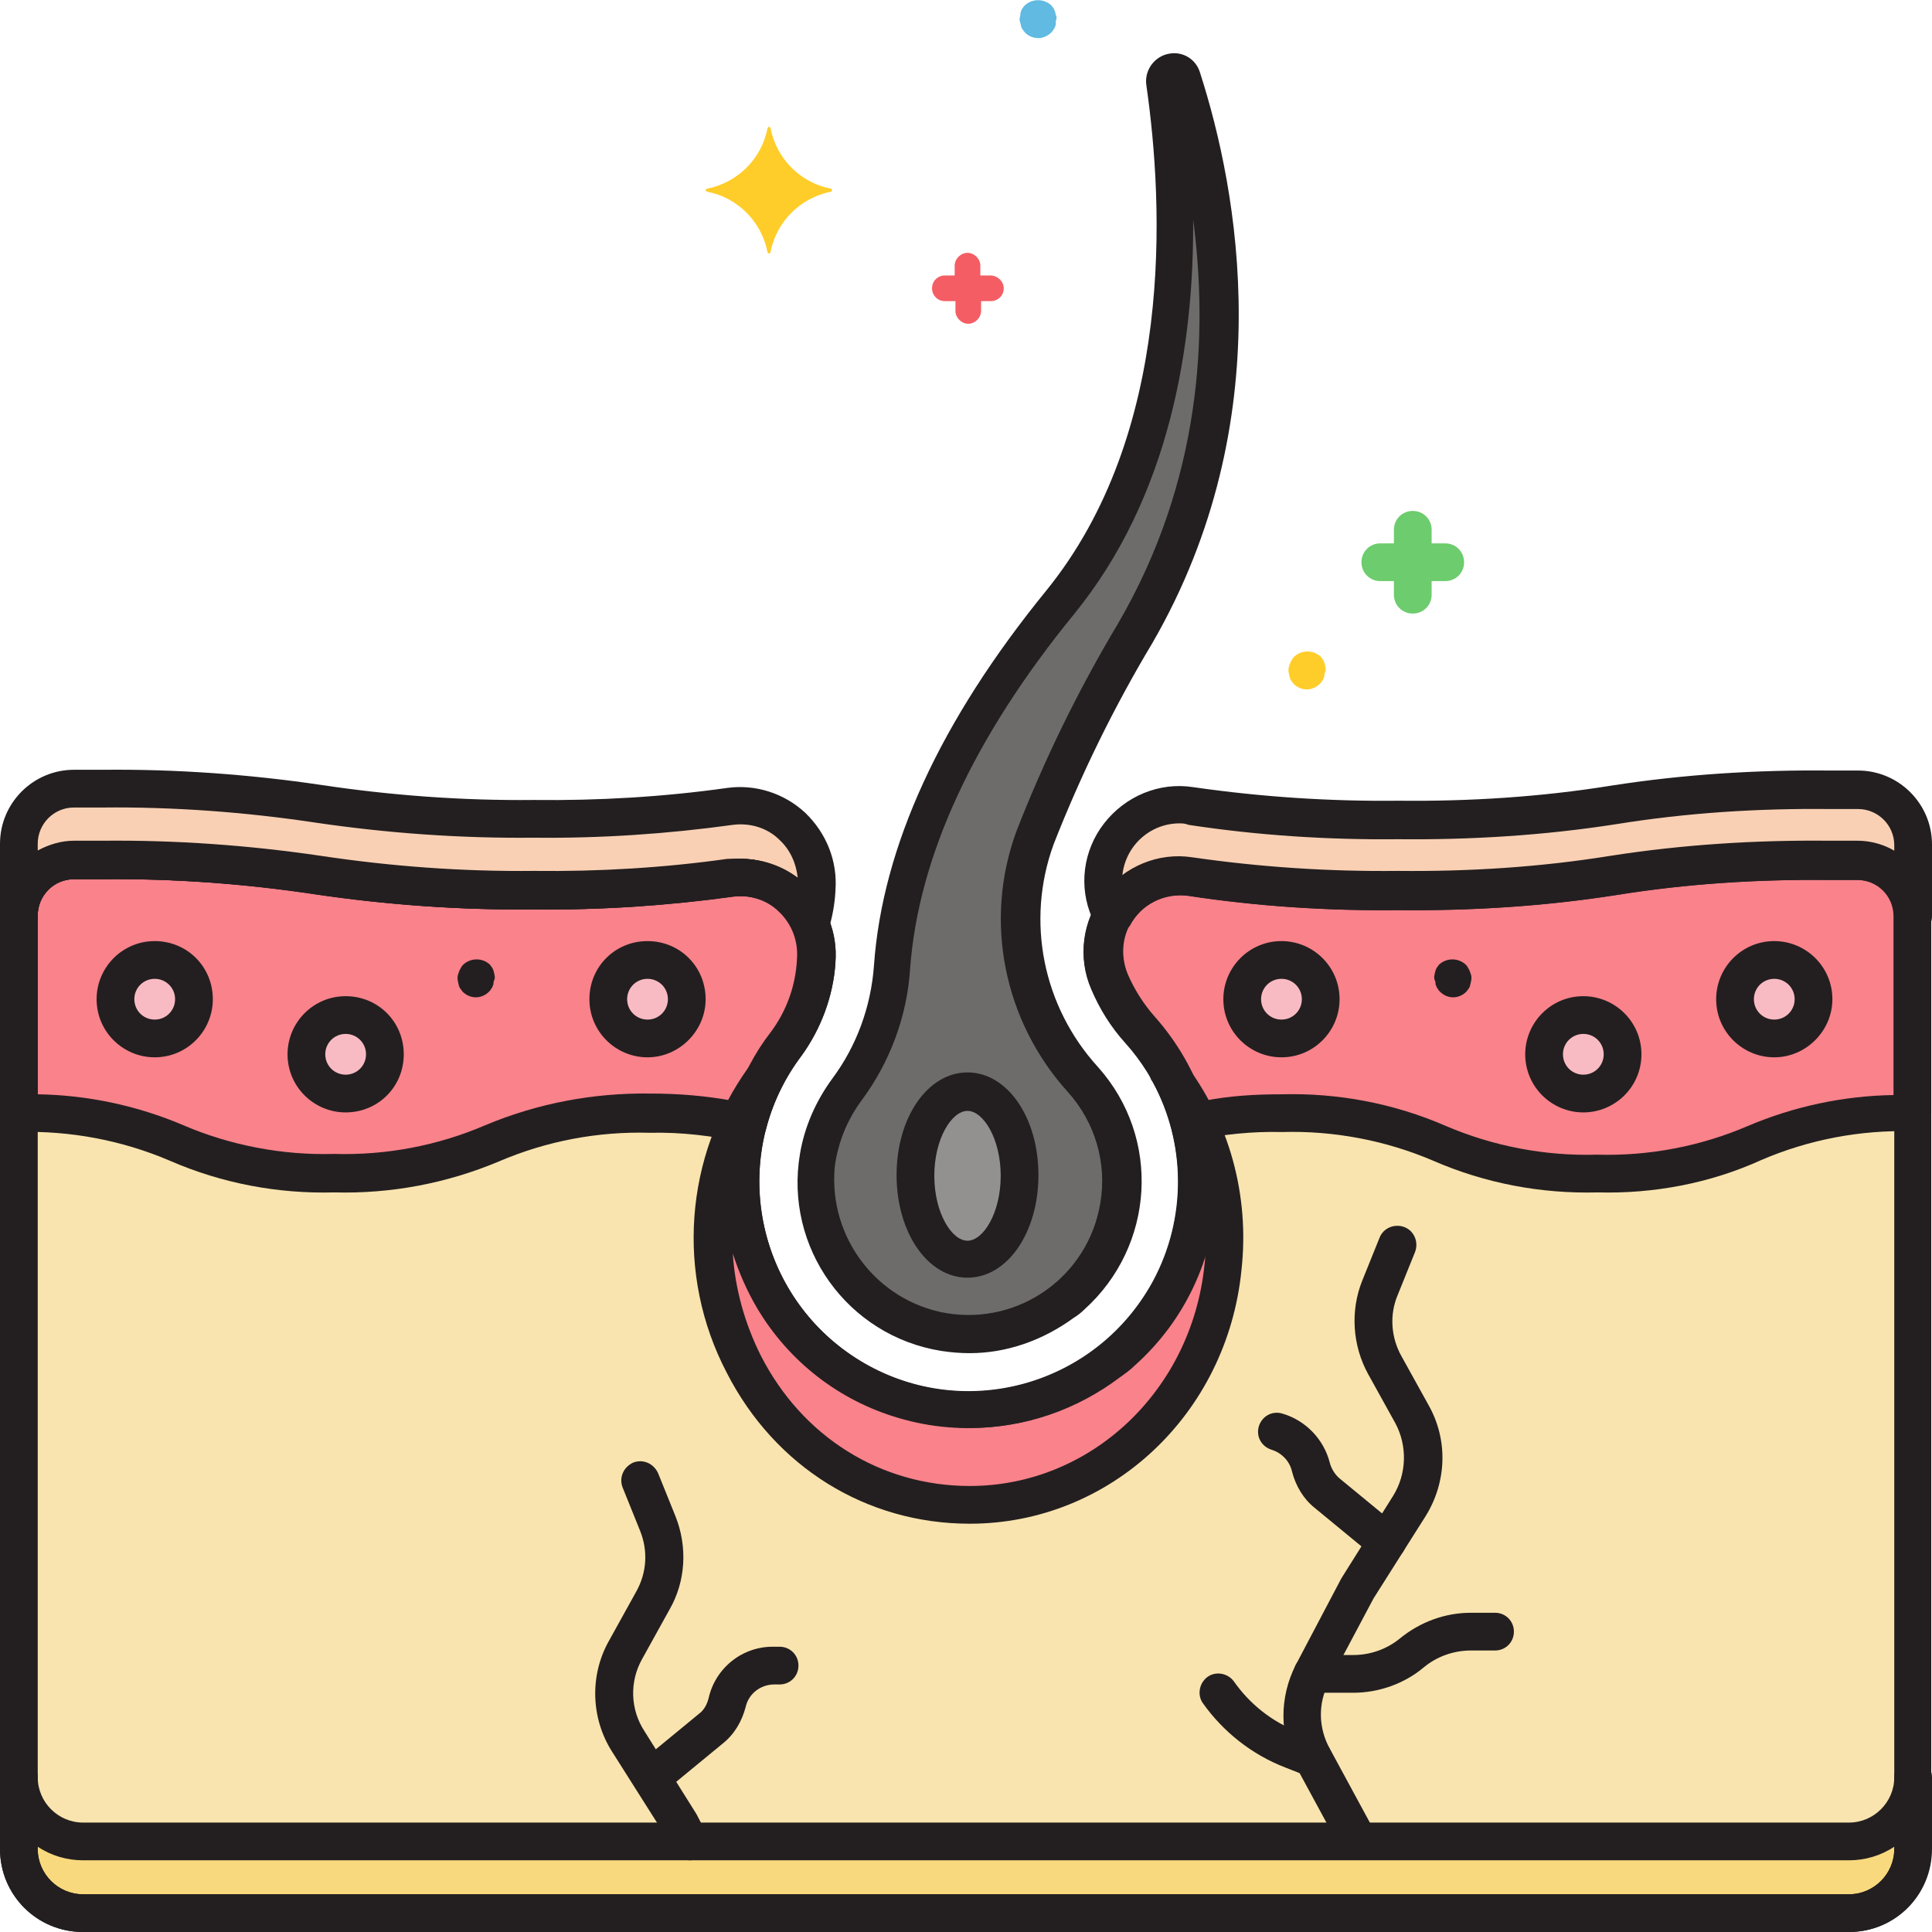 <?xml version="1.0" encoding="utf-8"?>
<!-- Generator: Adobe Illustrator 21.0.0, SVG Export Plug-In . SVG Version: 6.00 Build 0)  -->
<svg xmlns="http://www.w3.org/2000/svg" xmlns:xlink="http://www.w3.org/1999/xlink" version="1.1" id="Layer_1" x="0px" y="0px" viewBox="0 0 256 256" style="enable-background:new 0 0 256 256;" xml:space="preserve" width="512" height="512">
<style type="text/css">
	.st0{fill:#F9E4AF;}
	.st1{fill:#F9828B;}
	.st2{fill:#F9BBC3;}
	.st3{fill:#F9D0B4;}
	.st4{fill:#F9D97D;}
	.st5{fill:#6D6C6B;}
	.st6{fill:#939190;}
	.st7{fill:#F45D64;}
	.st8{fill:#6DCC6D;}
	.st9{fill:#60BAE2;}
	.st10{fill:#FFCD29;}
	.st11{fill:#231F20;}
</style>
<g id="Layer_14">
	<path class="st0" d="M246.2,114h-3.8c-28.6,0-28.6,4-57.2,4c-9.2,0.1-18.4-0.5-27.5-1.8c-5.5-0.8-10.6,3.1-11.4,8.6   c-0.3,1.8,0,3.6,0.7,5.3c1,2.3,2.4,4.5,4,6.4c11.1,12.5,10,31.6-2.4,42.7c-0.6,0.5-1.2,1-1.8,1.5c-5.2,4-11.6,6.2-18.2,6.2   c-1.7,0-3.4-0.1-5-0.4c-16.5-2.7-27.6-18.3-24.9-34.8c0.8-4.8,2.7-9.4,5.7-13.3c2.4-3.2,3.8-7,4-10.9l0-0.1   c0.5-5.6-3.7-10.5-9.2-11c-0.7-0.1-1.4,0-2.2,0c-8.6,1.2-17.3,1.7-26,1.6c-28.6,0-28.6-4-57.2-4H9.8c-4.1,0-7.3,3.3-7.3,7.3l0,0   V245c0,4.7,3.8,8.5,8.5,8.5c0,0,0,0,0,0H245c4.7,0,8.5-3.8,8.5-8.5v0V121.3C253.5,117.3,250.2,114,246.2,114L246.2,114z"/>
	<path class="st1" d="M104.1,138.3c2.4-3.2,3.8-7,4-10.9l0-0.1c0.5-5.6-3.7-10.5-9.2-11c-0.7-0.1-1.4,0-2.2,0   c-8.6,1.2-17.3,1.7-26,1.6c-28.6,0-28.6-4-57.2-4H9.7c-4.1,0-7.3,3.3-7.3,7.3l0,0v26.2c20.9,0,20.9,8,41.8,8s20.9-8,41.8-8   c4.4-0.1,8.7,0.4,13,1.4C100,145.1,101.7,141.5,104.1,138.3z"/>
	<path class="st1" d="M246.1,114h-3.8c-28.6,0-28.6,4-57.2,4c-9.2,0.1-18.4-0.5-27.5-1.8c-5.5-0.8-10.6,3.1-11.4,8.6   c-0.3,1.8,0,3.6,0.7,5.3c1,2.3,2.4,4.5,4,6.4c3.1,3.5,5.4,7.7,6.6,12.3c4-0.9,8.1-1.3,12.2-1.2c20.9,0,20.9,8,41.8,8s20.9-8,41.8-8   v-26.2C253.4,117.3,250.1,114,246.1,114z"/>
	<circle class="st2" cx="85.7" cy="132.4" r="5.2"/>
	<circle class="st2" cx="45.7" cy="139.7" r="5.2"/>
	<circle class="st2" cx="20.4" cy="132.4" r="5.2"/>
	<circle class="st2" cx="169.7" cy="132.4" r="5.2"/>
	<circle class="st2" cx="209.7" cy="139.7" r="5.2"/>
	<circle class="st2" cx="235" cy="132.4" r="5.2"/>
	<path class="st3" d="M9.8,114h3.8c28.6,0,28.6,4,57.2,4c8.7,0.1,17.4-0.4,26-1.6c4.5-0.6,8.8,1.9,10.6,6.1c0.4-1.5,0.7-3,0.8-4.5   l0-0.1c0.5-5.6-3.7-10.5-9.2-11c-0.7-0.1-1.4,0-2.2,0c-8.6,1.2-17.3,1.7-26,1.6c-28.6,0-28.6-4-57.2-4H9.8c-4.1,0-7.3,3.3-7.3,7.3   v9.5C2.5,117.3,5.8,114,9.8,114z"/>
	<path class="st3" d="M246.2,104.5h-3.8c-28.6,0-28.6,4-57.2,4c-9.2,0.1-18.4-0.5-27.5-1.8c-5.5-0.8-10.6,3.1-11.4,8.6   c-0.3,1.8,0,3.6,0.7,5.3c0.1,0.3,0.3,0.6,0.4,0.9c2-3.8,6.1-5.9,10.3-5.3c9.1,1.3,18.3,2,27.5,1.8c28.6,0,28.6-4,57.2-4h3.8   c4.1,0,7.3,3.3,7.3,7.3v0v-9.5C253.5,107.8,250.2,104.5,246.2,104.5C246.2,104.5,246.2,104.5,246.2,104.5z"/>
	<path class="st1" d="M101.7,142.2L101.7,142.2c-0.1,0.1-0.3,0.5-0.4,0.6c-16.5,22.8-1.2,56.6,27.2,56.6c17.4,0,31.8-13.8,33.6-31.5   c1-9.2-1.5-18.5-7.2-25.9l0,0c8,14.7,2.6,33-12,41c-14.7,8-33,2.6-41-12C97,162.1,96.9,151.2,101.7,142.2L101.7,142.2z"/>
	<path class="st4" d="M245,244H11c-4.7,0-8.5-3.8-8.5-8.5c0,0,0,0,0,0v9.5c0,4.7,3.8,8.5,8.5,8.5c0,0,0,0,0,0H245   c4.7,0,8.5-3.8,8.5-8.5v0v-9.5C253.5,240.2,249.7,244,245,244C245,244,245,244,245,244z"/>
	<path class="st5" d="M143.5,143.1c-7.9-8.7-10.4-21-6.4-32.1c3.7-9.4,8.1-18.4,13.3-27.1c16.4-28.5,11.1-57.8,6-73.6   c-0.2-0.6-0.9-0.9-1.5-0.7c-0.5,0.2-0.9,0.7-0.8,1.3c2.5,16.9,3.8,47.4-13.8,69c-15.7,19.3-21.3,35.6-22.2,48.3   c-0.4,5.9-2.5,11.5-6,16.2c-2.2,2.9-3.6,6.4-3.9,10.1c-1.2,11.1,6.9,21.1,18,22.3c11.1,1.2,21.1-6.9,22.3-18   C149.2,153,147.3,147.3,143.5,143.1z"/>
	<ellipse class="st6" cx="128.2" cy="155.7" rx="6.9" ry="11.1"/>
	<path class="st7" d="M131.2,36.5h-1.3v-1.3c0-0.9-0.8-1.7-1.7-1.7c-0.9,0-1.7,0.8-1.7,1.7v1.3h-1.3c-0.9,0-1.7,0.7-1.7,1.7   c0,0.9,0.7,1.7,1.7,1.7c0,0,0.1,0,0.1,0h1.3v1.3c0,0.9,0.8,1.7,1.7,1.7c0.9,0,1.7-0.8,1.7-1.7l0,0v-1.3h1.3c0.9,0,1.7-0.7,1.7-1.7   C133,37.3,132.2,36.5,131.2,36.5C131.3,36.5,131.2,36.5,131.2,36.5z"/>
	<path class="st8" d="M191.5,72h-1.8v-1.8c0-1.4-1.1-2.5-2.5-2.5s-2.5,1.1-2.5,2.5V72h-1.8c-1.4,0-2.5,1.1-2.5,2.5s1.1,2.5,2.5,2.5   h1.8v1.8c0,1.4,1.1,2.5,2.5,2.5s2.5-1.1,2.5-2.5V77h1.8c1.4,0,2.5-1.1,2.5-2.5S192.9,72,191.5,72z"/>
	<path class="st9" d="M139.9,2c0-0.2-0.1-0.3-0.1-0.5c-0.1-0.1-0.1-0.3-0.2-0.4c-0.1-0.1-0.2-0.3-0.3-0.4c-1-0.9-2.5-0.9-3.5,0   c-0.1,0.1-0.2,0.2-0.3,0.4c-0.1,0.1-0.2,0.3-0.2,0.4c-0.1,0.2-0.1,0.3-0.1,0.5c0,0.2-0.1,0.3-0.1,0.5c0,0.2,0,0.3,0.1,0.5   c0,0.2,0.1,0.3,0.1,0.5c0.1,0.2,0.1,0.3,0.2,0.4c0.1,0.1,0.2,0.3,0.3,0.4c1,1,2.5,1,3.5,0c0,0,0,0,0,0c0.1-0.1,0.2-0.2,0.3-0.4   c0.1-0.1,0.2-0.3,0.2-0.4c0.1-0.1,0.1-0.3,0.1-0.5c0-0.2,0-0.3,0.1-0.5C140,2.3,140,2.1,139.9,2z"/>
	<path class="st10" d="M175.6,88.3c0-0.2-0.1-0.3-0.1-0.5c-0.1-0.1-0.1-0.3-0.2-0.4c-0.1-0.1-0.2-0.3-0.3-0.4c-1-0.9-2.5-0.9-3.5,0   c-0.1,0.1-0.2,0.2-0.3,0.4c-0.2,0.3-0.3,0.6-0.4,0.9c-0.1,0.3-0.1,0.7,0,1c0,0.2,0.1,0.3,0.1,0.5c0.1,0.2,0.1,0.3,0.2,0.4   c0.1,0.1,0.2,0.3,0.3,0.4c1,1,2.5,1,3.5,0c0,0,0,0,0,0c0.1-0.1,0.2-0.2,0.3-0.4c0.1-0.1,0.2-0.3,0.2-0.4c0.1-0.1,0.1-0.3,0.1-0.5   C175.7,88.9,175.7,88.6,175.6,88.3z"/>
	<path class="st11" d="M65.5,129.1c0-0.2-0.1-0.3-0.1-0.5c-0.1-0.1-0.1-0.3-0.2-0.4c-0.1-0.1-0.2-0.3-0.3-0.4c-1-0.9-2.5-0.9-3.5,0   c-0.1,0.1-0.2,0.2-0.3,0.4c-0.2,0.3-0.3,0.6-0.4,0.9c-0.1,0.3-0.1,0.7,0,1c0,0.2,0.1,0.3,0.1,0.5c0.1,0.2,0.1,0.3,0.2,0.4   c0.1,0.1,0.2,0.3,0.3,0.4c1,1,2.5,1,3.5,0c0,0,0,0,0,0c0.1-0.1,0.2-0.2,0.3-0.4c0.1-0.1,0.2-0.3,0.2-0.4c0.1-0.1,0.1-0.3,0.1-0.5   C65.6,129.7,65.6,129.4,65.5,129.1z"/>
	<path class="st11" d="M190.1,129.1c0-0.2,0.1-0.3,0.1-0.5c0.1-0.1,0.1-0.3,0.2-0.4c0.1-0.1,0.2-0.3,0.3-0.4c1-0.9,2.5-0.9,3.5,0   c0.1,0.1,0.2,0.2,0.3,0.4c0.2,0.3,0.3,0.6,0.4,0.9c0.1,0.3,0.1,0.7,0,1c0,0.2-0.1,0.3-0.1,0.5c-0.1,0.2-0.1,0.3-0.2,0.4   c-0.1,0.1-0.2,0.3-0.3,0.4c-1,1-2.5,1-3.5,0c0,0,0,0,0,0c-0.1-0.1-0.2-0.2-0.3-0.4c-0.1-0.1-0.2-0.3-0.2-0.4   c-0.1-0.1-0.1-0.3-0.1-0.5C190,129.7,190,129.4,190.1,129.1z"/>
	<path class="st10" d="M110.1,25c-4.1-0.8-7.2-4-8-8c0-0.1-0.1-0.2-0.2-0.2c-0.1,0-0.1,0.1-0.2,0.2c-0.8,4.1-4,7.2-8,8   c-0.1,0-0.2,0.1-0.2,0.2c0,0.1,0.1,0.1,0.2,0.2c4.1,0.8,7.2,4,8,8c0,0.1,0.1,0.2,0.2,0.2c0.1,0,0.1-0.1,0.2-0.2c0.8-4.1,4-7.2,8-8   c0.1,0,0.2-0.1,0.1-0.2C110.2,25,110.2,25,110.1,25z"/>
	<path class="st11" d="M128.5,179.3c-1.3,0-2.5-0.1-3.8-0.3c-12.4-2-20.8-13.7-18.7-26.1c0.6-3.6,2.1-7,4.3-10   c3.2-4.3,5.1-9.5,5.5-14.9c1.1-15.8,8.8-32.5,22.8-49.7c17-20.9,15.6-51,13.3-67c-0.3-2,1.1-3.9,3.1-4.2c1.8-0.3,3.5,0.8,4,2.5   c5,15.5,10.8,46-6.3,75.6c-5.1,8.5-9.5,17.5-13.1,26.7c-3.7,10.2-1.4,21.5,5.9,29.5c8.4,9.4,7.5,23.7-1.8,32.1   c-0.4,0.4-0.9,0.8-1.4,1.1C138.2,177.6,133.4,179.3,128.5,179.3z M158.1,29.1c0.1,16.5-3,36.6-15.8,52.3   c-13.3,16.3-20.6,32.1-21.7,46.9c-0.4,6.4-2.7,12.5-6.5,17.6c-1.9,2.6-3.1,5.6-3.5,8.8c-0.8,9.3,5.6,17.7,14.8,19.3   c9.7,1.6,18.8-4.9,20.4-14.6c0.9-5.3-0.7-10.7-4.3-14.7l0,0c-8.5-9.4-11.2-22.7-6.8-34.6c3.7-9.5,8.2-18.7,13.4-27.4   C159.2,63.7,160.1,44.3,158.1,29.1z"/>
	<path class="st11" d="M128.2,169.3c-5.3,0-9.4-6-9.4-13.6s4.1-13.6,9.4-13.6s9.4,6,9.4,13.6S133.5,169.3,128.2,169.3z M128.2,147.2   c-2.1,0-4.4,3.7-4.4,8.6s2.3,8.6,4.4,8.6s4.4-3.7,4.4-8.6S130.3,147.2,128.2,147.2z"/>
	<path class="st11" d="M44.3,158c-7.5,0.2-14.9-1.2-21.8-4.2c-6.3-2.7-13.2-4-20-3.8c-1.4,0-2.5-1.1-2.5-2.5v-26.2   c0-5.4,4.4-9.8,9.8-9.8h3.8c9.7-0.1,19.4,0.6,28.9,2c9.3,1.4,18.8,2.1,28.2,2c8.6,0.1,17.2-0.4,25.7-1.6c3.7-0.5,7.5,0.7,10.3,3.3   c2.8,2.7,4.3,6.4,4,10.3l0,0.1c-0.3,4.4-1.9,8.7-4.5,12.3c-2.2,2.9-3.8,6.2-4.7,9.7c-0.3,1.3-1.7,2.1-3,1.8   c-4.1-0.9-8.2-1.4-12.4-1.3c-6.9-0.2-13.7,1.1-20,3.8C59.2,156.8,51.8,158.2,44.3,158z M5,145c6.6,0.1,13.2,1.5,19.3,4.1   c6.3,2.7,13.2,4,20,3.8c6.9,0.2,13.7-1.1,20-3.8c6.9-2.9,14.3-4.3,21.8-4.2c3.8,0,7.5,0.3,11.2,1c1.1-3.3,2.7-6.4,4.8-9.1l0,0   c2.1-2.8,3.3-6.1,3.5-9.6l0-0.1c0.2-2.4-0.7-4.7-2.4-6.3c-1.6-1.6-3.9-2.3-6.2-2c-8.7,1.2-17.5,1.8-26.4,1.7   c-9.7,0.1-19.4-0.6-28.9-2c-9.3-1.4-18.8-2.1-28.2-2H9.8c-2.7,0-4.8,2.2-4.8,4.8V145z"/>
	<path class="st11" d="M211.7,158c-7.5,0.2-14.9-1.2-21.8-4.2c-6.3-2.7-13.2-4-20-3.8c-3.9-0.1-7.8,0.3-11.7,1.1   c-1.3,0.3-2.6-0.5-3-1.8c-1.1-4.2-3.2-8.1-6.1-11.3c-1.9-2.1-3.4-4.5-4.5-7.1c-1.8-4.1-1.2-8.9,1.6-12.5c2.8-3.6,7.3-5.5,11.8-4.8   c9,1.3,18.1,1.9,27.2,1.8c9.5,0.1,18.9-0.5,28.2-2c9.6-1.5,19.3-2.1,28.9-2h3.8c5.4,0,9.8,4.4,9.8,9.8v26.2c0,1.4-1.1,2.5-2.5,2.5   c-6.9-0.2-13.7,1.1-20,3.8C226.6,156.8,219.1,158.2,211.7,158z M169.8,145c7.5-0.2,14.9,1.2,21.8,4.2c6.3,2.7,13.2,4,20,3.8   c6.9,0.2,13.7-1.1,20-3.8c6.1-2.6,12.7-4,19.3-4.1v-23.7c0-2.7-2.2-4.8-4.8-4.8h-3.8c-9.5-0.1-18.9,0.5-28.2,2   c-9.6,1.5-19.3,2.1-28.9,2c-9.3,0.1-18.6-0.5-27.8-1.9c-2.7-0.4-5.5,0.7-7.1,2.9c-1.7,2.1-2,5-1,7.5c0.9,2.1,2.1,4,3.6,5.7   c2.9,3.2,5.1,7,6.5,11.1C162.8,145.2,166.3,145,169.8,145z"/>
	<path class="st11" d="M245,256H11c-6.1,0-11-4.9-11-11V121.3c0-5.4,4.4-9.8,9.8-9.8h3.8c9.7-0.1,19.4,0.6,28.9,2   c9.3,1.4,18.8,2.1,28.2,2c8.6,0.1,17.2-0.4,25.7-1.6c3.7-0.5,7.5,0.7,10.3,3.3c2.8,2.7,4.3,6.4,4,10.3l0,0.1   c-0.3,4.4-1.9,8.7-4.5,12.3c-9.2,12.2-6.8,29.6,5.5,38.9c12.2,9.2,29.6,6.8,38.9-5.5c7.9-10.6,7.3-25.3-1.5-35.1   c-1.9-2.1-3.4-4.5-4.5-7.1c-1.8-4.1-1.2-8.9,1.6-12.5c2.8-3.6,7.3-5.5,11.8-4.8c9,1.3,18.1,1.9,27.2,1.8c9.5,0.1,18.9-0.5,28.2-2   c9.6-1.5,19.3-2.1,28.9-2h3.8c5.4,0,9.8,4.4,9.8,9.8V245C256,251.1,251.1,256,245,256z M9.8,116.5c-2.7,0-4.8,2.2-4.8,4.8V245   c0,3.3,2.7,6,6,6H245c3.3,0,6-2.7,6-6V121.3c0-2.7-2.2-4.8-4.8-4.8h-3.8c-9.5-0.1-18.9,0.5-28.2,2c-9.6,1.5-19.3,2.1-28.9,2   c-9.3,0.1-18.6-0.5-27.8-1.9c-2.7-0.4-5.5,0.7-7.1,2.9c-1.7,2.1-2,5-1,7.5c0.9,2.1,2.1,4,3.6,5.7c12,13.5,10.8,34.2-2.6,46.2   c-0.6,0.6-1.3,1.1-2,1.6c-5.7,4.3-12.6,6.7-19.7,6.7c-1.8,0-3.6-0.2-5.4-0.4c-17.8-2.9-29.9-19.8-27-37.6c0.9-5.2,3-10.1,6.1-14.4   c2.1-2.8,3.3-6.1,3.5-9.6l0-0.1c0.2-2.4-0.7-4.7-2.4-6.3c-1.6-1.6-3.9-2.3-6.2-2c-8.7,1.2-17.5,1.8-26.4,1.7   c-9.7,0.1-19.4-0.6-28.9-2c-9.3-1.4-18.8-2.1-28.2-2H9.8z"/>
	<path class="st11" d="M245,256H11c-6.1,0-11-4.9-11-11v-9.5c0-1.4,1.1-2.5,2.5-2.5s2.5,1.1,2.5,2.5c0,3.3,2.7,6,6,6H245   c3.3,0,6-2.7,6-6c0-1.4,1.1-2.5,2.5-2.5s2.5,1.1,2.5,2.5v9.5C256,251.1,251.1,256,245,256z M5,244.7v0.3c0,3.3,2.7,6,6,6H245   c3.3,0,6-2.7,6-6v-0.3c-1.8,1.2-3.9,1.8-6,1.8H11C8.9,246.5,6.8,245.9,5,244.7z"/>
	<path class="st11" d="M85.8,140.1c-4.2,0-7.7-3.4-7.7-7.7s3.4-7.7,7.7-7.7s7.7,3.4,7.7,7.7l0,0C93.5,136.6,90,140.1,85.8,140.1z    M85.8,129.7c-1.5,0-2.7,1.2-2.7,2.7s1.2,2.7,2.7,2.7c1.5,0,2.7-1.2,2.7-2.7l0,0C88.5,130.9,87.3,129.7,85.8,129.7z"/>
	<path class="st11" d="M45.8,147.4c-4.2,0-7.7-3.4-7.7-7.7c0-4.2,3.4-7.7,7.7-7.7s7.7,3.4,7.7,7.7l0,0   C53.5,144,50.1,147.4,45.8,147.4z M45.8,137c-1.5,0-2.7,1.2-2.7,2.7c0,1.5,1.2,2.7,2.7,2.7s2.7-1.2,2.7-2.7l0,0   C48.5,138.2,47.3,137,45.8,137L45.8,137z"/>
	<path class="st11" d="M20.5,140.1c-4.2,0-7.7-3.4-7.7-7.7c0-4.2,3.4-7.7,7.7-7.7s7.7,3.4,7.7,7.7l0,0   C28.2,136.6,24.8,140.1,20.5,140.1z M20.5,129.7c-1.5,0-2.7,1.2-2.7,2.7c0,1.5,1.2,2.7,2.7,2.7s2.7-1.2,2.7-2.7l0,0   C23.2,130.9,22,129.7,20.5,129.7z"/>
	<path class="st11" d="M169.8,140.1c-4.2,0-7.7-3.4-7.7-7.7c0-4.2,3.4-7.7,7.7-7.7c4.2,0,7.7,3.4,7.7,7.7l0,0   C177.5,136.6,174.1,140.1,169.8,140.1z M169.8,129.7c-1.5,0-2.7,1.2-2.7,2.7c0,1.5,1.2,2.7,2.7,2.7c1.5,0,2.7-1.2,2.7-2.7l0,0   C172.5,130.9,171.3,129.7,169.8,129.7z"/>
	<path class="st11" d="M209.8,147.4c-4.2,0-7.7-3.4-7.7-7.7c0-4.2,3.4-7.7,7.7-7.7c4.2,0,7.7,3.4,7.7,7.7l0,0   C217.5,144,214,147.4,209.8,147.4z M209.8,137c-1.5,0-2.7,1.2-2.7,2.7c0,1.5,1.2,2.7,2.7,2.7c1.5,0,2.7-1.2,2.7-2.7l0,0   C212.5,138.2,211.3,137,209.8,137L209.8,137z"/>
	<path class="st11" d="M235.1,140.1c-4.2,0-7.7-3.4-7.7-7.7c0-4.2,3.4-7.7,7.7-7.7c4.2,0,7.7,3.4,7.7,7.7l0,0   C242.8,136.6,239.3,140.1,235.1,140.1z M235.1,129.7c-1.5,0-2.7,1.2-2.7,2.7c0,1.5,1.2,2.7,2.7,2.7c1.5,0,2.7-1.2,2.7-2.7l0,0   C237.8,130.9,236.6,129.7,235.1,129.7z"/>
	<path class="st11" d="M107.4,124.9c-1,0-1.9-0.6-2.3-1.5c-1.3-3.2-4.6-5-8-4.6c-8.7,1.2-17.5,1.8-26.4,1.7   c-9.7,0.1-19.4-0.6-28.9-2c-9.3-1.4-18.8-2.1-28.2-2H9.8c-2.7,0-4.8,2.2-4.8,4.8c0,1.4-1.1,2.5-2.5,2.5S0,122.7,0,121.3v-9.5   c0-5.4,4.4-9.8,9.8-9.8h3.8c9.7-0.1,19.4,0.6,28.9,2c9.3,1.4,18.8,2.1,28.2,2c8.6,0.1,17.2-0.4,25.7-1.6c3.7-0.5,7.5,0.7,10.3,3.3   c2.8,2.7,4.3,6.4,4,10.3l0,0.1c-0.1,1.7-0.4,3.4-0.9,5c-0.3,1-1.2,1.7-2.2,1.8C107.5,124.9,107.5,124.9,107.4,124.9z M98.2,113.8   c2.7,0,5.4,0.9,7.5,2.5c-0.2-1.9-1-3.7-2.4-5c-1.6-1.6-3.9-2.3-6.2-2c-8.7,1.2-17.5,1.8-26.4,1.7c-9.7,0.1-19.4-0.6-28.9-2   c-9.3-1.4-18.8-2.1-28.2-2H9.8c-2.7,0-4.8,2.2-4.8,4.8v0.9c1.5-0.8,3.1-1.3,4.8-1.3h3.8c9.7-0.1,19.4,0.6,28.9,2   c9.3,1.4,18.8,2.1,28.2,2c8.6,0.1,17.2-0.4,25.7-1.6C97.1,113.8,97.6,113.8,98.2,113.8L98.2,113.8z"/>
	<path class="st11" d="M147.4,123.9L147.4,123.9c-1,0-1.9-0.6-2.3-1.4l-0.1-0.2c-0.1-0.2-0.2-0.5-0.3-0.7c-1.8-4.1-1.2-8.9,1.6-12.5   c2.8-3.6,7.3-5.5,11.8-4.8c9,1.3,18.1,1.9,27.2,1.8c9.5,0.1,18.9-0.5,28.2-2c9.6-1.5,19.3-2.1,28.9-2h3.8c5.4,0,9.8,4.4,9.8,9.8   v9.5c0,1.4-1.1,2.5-2.5,2.5s-2.5-1.1-2.5-2.5c0-2.7-2.2-4.8-4.8-4.8h-3.8c-9.5-0.1-18.9,0.5-28.2,2c-9.6,1.5-19.3,2.1-28.9,2   c-9.3,0.1-18.6-0.5-27.8-1.9c-3.2-0.4-6.3,1.1-7.8,4C149.1,123.4,148.3,123.9,147.4,123.9z M156.3,109.1c-4,0-7.3,3.1-7.6,7.1   c2.7-2,6-2.9,9.4-2.4c9,1.3,18.1,1.9,27.2,1.8c9.5,0.1,18.9-0.5,28.2-2c9.6-1.5,19.3-2.1,28.9-2h3.8c1.7,0,3.4,0.4,4.8,1.3v-0.9   c0-2.7-2.2-4.8-4.8-4.8h-3.8c-9.5-0.1-18.9,0.5-28.2,2c-9.6,1.5-19.3,2.1-28.9,2c-9.3,0.1-18.6-0.5-27.8-1.9   C157,109.1,156.6,109.1,156.3,109.1L156.3,109.1z"/>
	<path class="st11" d="M128.5,201.9c-13.7,0-25.8-7.5-32.2-20c-6.8-13-5.6-28.7,2.9-40.5c0.1-0.1,0.3-0.4,0.3-0.5   c0.7-1.2,2.3-1.5,3.5-0.8c1.1,0.7,1.5,2.1,0.9,3.3c-7.2,13.5-2.2,30.3,11.3,37.6s30.3,2.2,37.6-11.3c4.4-8.2,4.4-18.2-0.1-26.4   c0,0,0-0.1-0.1-0.1c-0.6-1.2-0.1-2.7,1.1-3.3c1.1-0.5,2.4-0.2,3.1,0.7c6.1,7.9,8.8,17.8,7.7,27.7   C162.6,187.4,147.1,201.9,128.5,201.9z M97.1,166.1c0.3,4.7,1.6,9.3,3.7,13.5c5.5,10.8,15.9,17.3,27.7,17.3   c16,0,29.4-12.6,31.1-29.3c0.1-0.6,0.1-1.3,0.1-1.9c-5.1,17.3-23.3,27.3-40.6,22.2c-7.9-2.3-14.6-7.5-18.8-14.6   C99,171.1,97.9,168.6,97.1,166.1z"/>
	<path class="st11" d="M179.8,246.2c-0.9,0-1.8-0.5-2.2-1.3l-5.8-10.7c-2.3-4.2-2.3-9.3-0.1-13.6l5.9-11.2c0-0.1,0.1-0.1,0.1-0.2   l6.9-11c1.8-2.9,1.9-6.6,0.3-9.6l-3.6-6.5c-2.1-3.8-2.4-8.4-0.8-12.4l2.3-5.7c0.5-1.3,2-1.9,3.3-1.4s1.9,2,1.4,3.3l-2.3,5.7   c-1.1,2.6-0.9,5.6,0.5,8.1l3.6,6.5c2.6,4.6,2.4,10.2-0.4,14.7l-6.9,10.9l-5.9,11.1c-1.5,2.8-1.4,6.1,0.1,8.8l5.8,10.7   c0.7,1.2,0.2,2.7-1,3.4C180.6,246.1,180.2,246.2,179.8,246.2L179.8,246.2z"/>
	<path class="st11" d="M183.7,206.9c-0.6,0-1.1-0.2-1.6-0.6l-7.9-6.5c-1.5-1.2-2.5-2.9-3-4.8c-0.3-1.4-1.4-2.5-2.7-2.9   c-1.3-0.4-2.1-1.7-1.7-3.1c0.4-1.3,1.7-2.1,3.1-1.7c3.1,0.9,5.5,3.4,6.3,6.5c0.2,0.8,0.7,1.6,1.3,2.1l7.9,6.5   c1.1,0.9,1.2,2.5,0.3,3.5C185.2,206.6,184.5,206.9,183.7,206.9L183.7,206.9z"/>
	<path class="st11" d="M179.3,224.3h-5.4c-1.4,0-2.5-1.1-2.5-2.5s1.1-2.5,2.5-2.5h5.4c2.3,0,4.5-0.8,6.2-2.2c2.7-2.2,6-3.4,9.4-3.4   h3.2c1.4,0,2.5,1.1,2.5,2.5s-1.1,2.5-2.5,2.5h-3.2c-2.3,0-4.5,0.8-6.2,2.2C186.1,223.1,182.7,224.3,179.3,224.3z"/>
	<path class="st11" d="M174,235.5c-0.3,0-0.6-0.1-0.9-0.2l-2.8-1.1c-4.4-1.7-8.2-4.7-10.9-8.5c-0.8-1.1-0.5-2.7,0.6-3.5   s2.7-0.5,3.5,0.6c2.1,3,5.1,5.4,8.6,6.7l2.8,1.1c1.3,0.5,1.9,1.9,1.4,3.2C175.9,234.9,175,235.5,174,235.5L174,235.5z"/>
	<path class="st11" d="M91.4,246.5c-0.9,0-1.8-0.5-2.2-1.3l-1.2-2.2l-6.9-10.9c-2.8-4.4-3-10.1-0.4-14.7l3.6-6.5   c1.4-2.5,1.6-5.4,0.5-8.1l-2.3-5.7c-0.5-1.3,0.1-2.7,1.4-3.3c1.3-0.5,2.7,0.1,3.3,1.4l2.3,5.7c1.6,4,1.4,8.6-0.8,12.4l-3.6,6.5   c-1.7,3-1.6,6.7,0.3,9.6l6.9,11c0,0.1,0.1,0.1,0.1,0.2l1.2,2.3c0.6,1.2,0.2,2.7-1,3.4C92.2,246.4,91.8,246.5,91.4,246.5L91.4,246.5   z"/>
	<path class="st11" d="M86.3,238c-1.4,0-2.5-1.1-2.5-2.5c0-0.7,0.3-1.5,0.9-1.9l7.9-6.5c0.7-0.5,1.1-1.3,1.3-2.1   c0.9-4,4.5-6.9,8.7-6.8h0.7c1.4,0,2.5,1.1,2.5,2.5s-1.1,2.5-2.5,2.5h-0.7c-1.8,0-3.4,1.2-3.8,3c-0.5,1.9-1.5,3.6-3,4.8l-7.9,6.5   C87.5,237.8,86.9,238,86.3,238z"/>
</g>
</svg>
